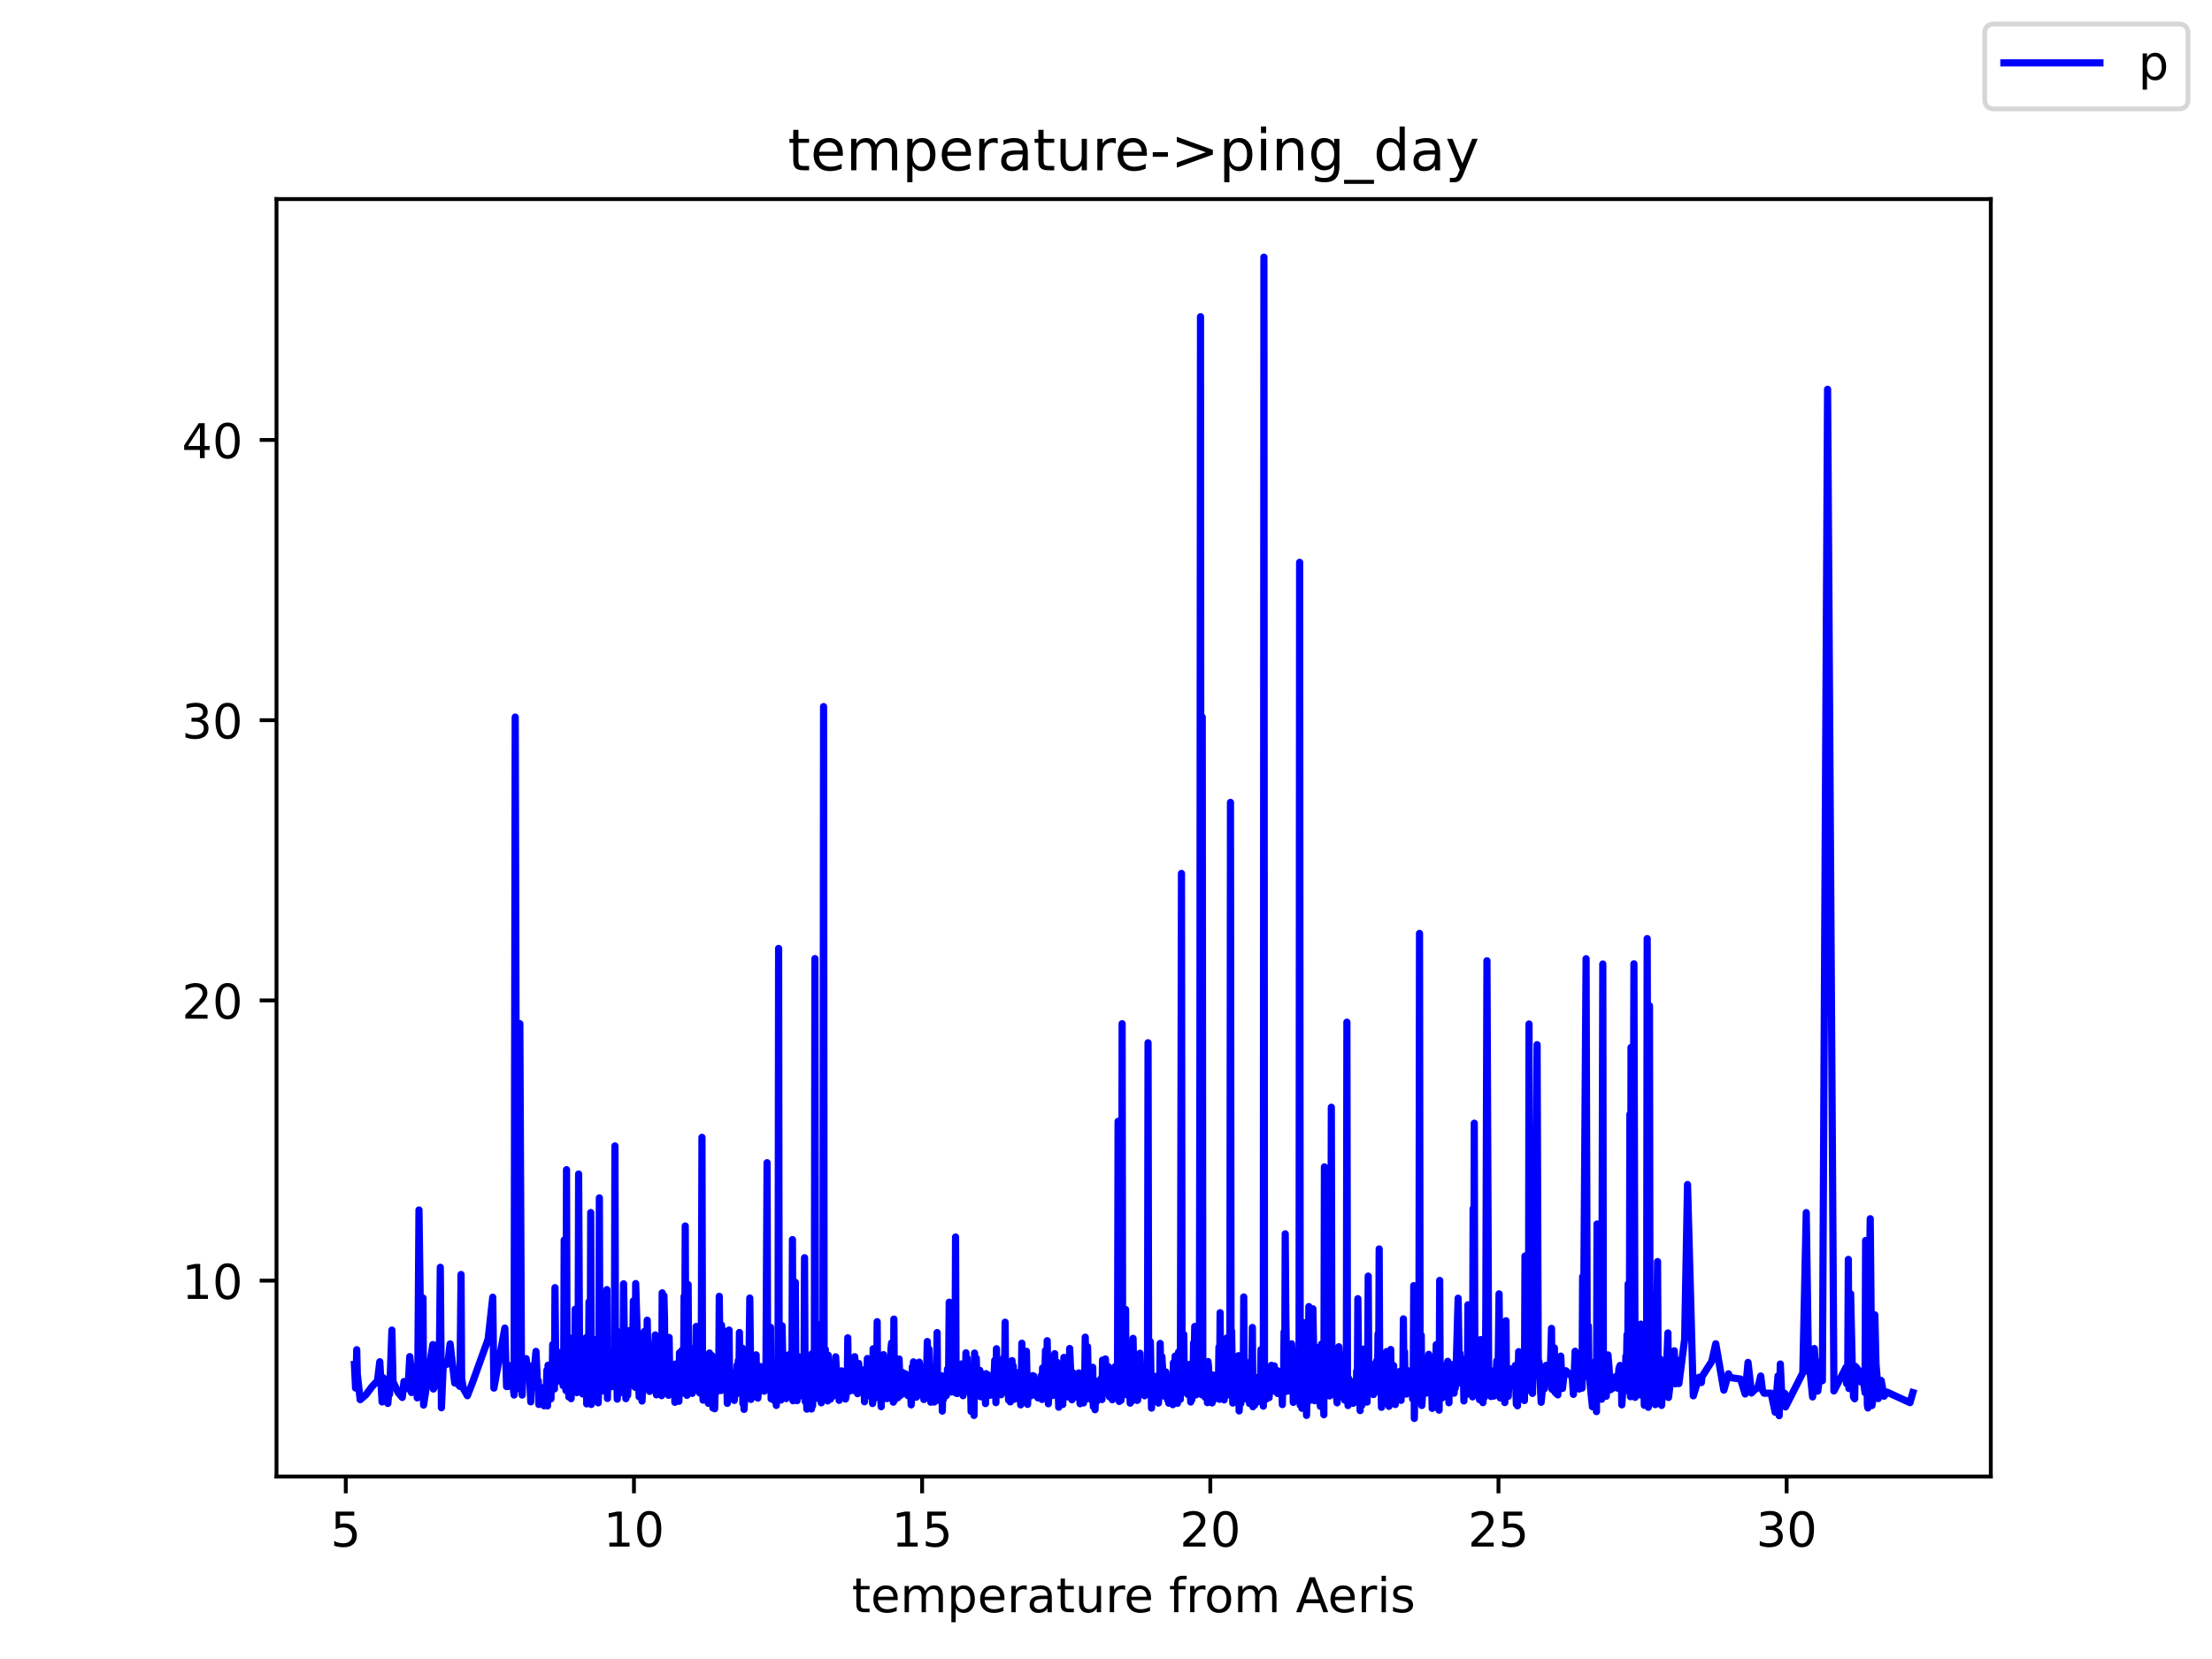 <?xml version="1.0" encoding="utf-8" standalone="no"?>
<!DOCTYPE svg PUBLIC "-//W3C//DTD SVG 1.1//EN"
  "http://www.w3.org/Graphics/SVG/1.1/DTD/svg11.dtd">
<!-- Created with matplotlib (https://matplotlib.org/) -->
<svg height="345.6pt" version="1.1" viewBox="0 0 460.8 345.6" width="460.8pt" xmlns="http://www.w3.org/2000/svg" xmlns:xlink="http://www.w3.org/1999/xlink">
 <defs>
  <style type="text/css">*{stroke-linecap:butt;stroke-linejoin:round;}</style>
 </defs>
 <g id="figure_1">
  <g id="patch_1">
   <path d="M 0 345.6 
L 460.8 345.6 
L 460.8 0 
L 0 0 
z
" style="fill:#ffffff;"/>
  </g>
  <g id="axes_1">
   <g id="patch_2">
    <path d="M 57.6 307.584 
L 414.72 307.584 
L 414.72 41.472 
L 57.6 41.472 
z
" style="fill:#ffffff;"/>
   </g>
   <g id="matplotlib.axis_1">
    <g id="xtick_1">
     <g id="line2d_1">
      <defs>
       <path d="M 0 0 
L 0 3.5 
" id="mea8e306850" style="stroke:#000000;stroke-width:0.8;"/>
      </defs>
      <g>
       <use style="stroke:#000000;stroke-width:0.8;" x="72.032" xlink:href="#mea8e306850" y="307.584"/>
      </g>
     </g>
     <g id="text_1">
      <!-- 5 -->
      <g transform="translate(68.851 322.182)scale(0.1 -0.1)">
       <defs>
        <path d="M 10.797 72.906 
L 49.516 72.906 
L 49.516 64.594 
L 19.828 64.594 
L 19.828 46.734 
Q 21.969 47.469 24.109 47.828 
Q 26.266 48.188 28.422 48.188 
Q 40.625 48.188 47.75 41.5 
Q 54.891 34.812 54.891 23.391 
Q 54.891 11.625 47.562 5.094 
Q 40.234 -1.422 26.906 -1.422 
Q 22.312 -1.422 17.547 -0.641 
Q 12.797 0.141 7.719 1.703 
L 7.719 11.625 
Q 12.109 9.234 16.797 8.062 
Q 21.484 6.891 26.703 6.891 
Q 35.156 6.891 40.078 11.328 
Q 45.016 15.766 45.016 23.391 
Q 45.016 31 40.078 35.438 
Q 35.156 39.891 26.703 39.891 
Q 22.75 39.891 18.812 39.016 
Q 14.891 38.141 10.797 36.281 
z
" id="DejaVuSans-53"/>
       </defs>
       <use xlink:href="#DejaVuSans-53"/>
      </g>
     </g>
    </g>
    <g id="xtick_2">
     <g id="line2d_2">
      <g>
       <use style="stroke:#000000;stroke-width:0.8;" x="132.064" xlink:href="#mea8e306850" y="307.584"/>
      </g>
     </g>
     <g id="text_2">
      <!-- 10 -->
      <g transform="translate(125.702 322.182)scale(0.1 -0.1)">
       <defs>
        <path d="M 12.406 8.297 
L 28.516 8.297 
L 28.516 63.922 
L 10.984 60.406 
L 10.984 69.391 
L 28.422 72.906 
L 38.281 72.906 
L 38.281 8.297 
L 54.391 8.297 
L 54.391 0 
L 12.406 0 
z
" id="DejaVuSans-49"/>
        <path d="M 31.781 66.406 
Q 24.172 66.406 20.328 58.906 
Q 16.5 51.422 16.5 36.375 
Q 16.5 21.391 20.328 13.891 
Q 24.172 6.391 31.781 6.391 
Q 39.453 6.391 43.281 13.891 
Q 47.125 21.391 47.125 36.375 
Q 47.125 51.422 43.281 58.906 
Q 39.453 66.406 31.781 66.406 
z
M 31.781 74.219 
Q 44.047 74.219 50.516 64.516 
Q 56.984 54.828 56.984 36.375 
Q 56.984 17.969 50.516 8.266 
Q 44.047 -1.422 31.781 -1.422 
Q 19.531 -1.422 13.062 8.266 
Q 6.594 17.969 6.594 36.375 
Q 6.594 54.828 13.062 64.516 
Q 19.531 74.219 31.781 74.219 
z
" id="DejaVuSans-48"/>
       </defs>
       <use xlink:href="#DejaVuSans-49"/>
       <use x="63.623" xlink:href="#DejaVuSans-48"/>
      </g>
     </g>
    </g>
    <g id="xtick_3">
     <g id="line2d_3">
      <g>
       <use style="stroke:#000000;stroke-width:0.8;" x="192.096" xlink:href="#mea8e306850" y="307.584"/>
      </g>
     </g>
     <g id="text_3">
      <!-- 15 -->
      <g transform="translate(185.734 322.182)scale(0.1 -0.1)">
       <use xlink:href="#DejaVuSans-49"/>
       <use x="63.623" xlink:href="#DejaVuSans-53"/>
      </g>
     </g>
    </g>
    <g id="xtick_4">
     <g id="line2d_4">
      <g>
       <use style="stroke:#000000;stroke-width:0.8;" x="252.129" xlink:href="#mea8e306850" y="307.584"/>
      </g>
     </g>
     <g id="text_4">
      <!-- 20 -->
      <g transform="translate(245.766 322.182)scale(0.1 -0.1)">
       <defs>
        <path d="M 19.188 8.297 
L 53.609 8.297 
L 53.609 0 
L 7.328 0 
L 7.328 8.297 
Q 12.938 14.109 22.625 23.891 
Q 32.328 33.688 34.812 36.531 
Q 39.547 41.844 41.422 45.531 
Q 43.312 49.219 43.312 52.781 
Q 43.312 58.594 39.234 62.25 
Q 35.156 65.922 28.609 65.922 
Q 23.969 65.922 18.812 64.312 
Q 13.672 62.703 7.812 59.422 
L 7.812 69.391 
Q 13.766 71.781 18.938 73 
Q 24.125 74.219 28.422 74.219 
Q 39.75 74.219 46.484 68.547 
Q 53.219 62.891 53.219 53.422 
Q 53.219 48.922 51.531 44.891 
Q 49.859 40.875 45.406 35.406 
Q 44.188 33.984 37.641 27.219 
Q 31.109 20.453 19.188 8.297 
z
" id="DejaVuSans-50"/>
       </defs>
       <use xlink:href="#DejaVuSans-50"/>
       <use x="63.623" xlink:href="#DejaVuSans-48"/>
      </g>
     </g>
    </g>
    <g id="xtick_5">
     <g id="line2d_5">
      <g>
       <use style="stroke:#000000;stroke-width:0.8;" x="312.161" xlink:href="#mea8e306850" y="307.584"/>
      </g>
     </g>
     <g id="text_5">
      <!-- 25 -->
      <g transform="translate(305.798 322.182)scale(0.1 -0.1)">
       <use xlink:href="#DejaVuSans-50"/>
       <use x="63.623" xlink:href="#DejaVuSans-53"/>
      </g>
     </g>
    </g>
    <g id="xtick_6">
     <g id="line2d_6">
      <g>
       <use style="stroke:#000000;stroke-width:0.8;" x="372.193" xlink:href="#mea8e306850" y="307.584"/>
      </g>
     </g>
     <g id="text_6">
      <!-- 30 -->
      <g transform="translate(365.831 322.182)scale(0.1 -0.1)">
       <defs>
        <path d="M 40.578 39.312 
Q 47.656 37.797 51.625 33 
Q 55.609 28.219 55.609 21.188 
Q 55.609 10.406 48.188 4.484 
Q 40.766 -1.422 27.094 -1.422 
Q 22.516 -1.422 17.656 -0.516 
Q 12.797 0.391 7.625 2.203 
L 7.625 11.719 
Q 11.719 9.328 16.594 8.109 
Q 21.484 6.891 26.812 6.891 
Q 36.078 6.891 40.938 10.547 
Q 45.797 14.203 45.797 21.188 
Q 45.797 27.641 41.281 31.266 
Q 36.766 34.906 28.719 34.906 
L 20.219 34.906 
L 20.219 43.016 
L 29.109 43.016 
Q 36.375 43.016 40.234 45.922 
Q 44.094 48.828 44.094 54.297 
Q 44.094 59.906 40.109 62.906 
Q 36.141 65.922 28.719 65.922 
Q 24.656 65.922 20.016 65.031 
Q 15.375 64.156 9.812 62.312 
L 9.812 71.094 
Q 15.438 72.656 20.344 73.438 
Q 25.25 74.219 29.594 74.219 
Q 40.828 74.219 47.359 69.109 
Q 53.906 64.016 53.906 55.328 
Q 53.906 49.266 50.438 45.094 
Q 46.969 40.922 40.578 39.312 
z
" id="DejaVuSans-51"/>
       </defs>
       <use xlink:href="#DejaVuSans-51"/>
       <use x="63.623" xlink:href="#DejaVuSans-48"/>
      </g>
     </g>
    </g>
    <g id="text_7">
     <!-- temperature from Aeris -->
     <g transform="translate(177.465 335.861)scale(0.1 -0.1)">
      <defs>
       <path d="M 18.312 70.219 
L 18.312 54.688 
L 36.812 54.688 
L 36.812 47.703 
L 18.312 47.703 
L 18.312 18.016 
Q 18.312 11.328 20.141 9.422 
Q 21.969 7.516 27.594 7.516 
L 36.812 7.516 
L 36.812 0 
L 27.594 0 
Q 17.188 0 13.234 3.875 
Q 9.281 7.766 9.281 18.016 
L 9.281 47.703 
L 2.688 47.703 
L 2.688 54.688 
L 9.281 54.688 
L 9.281 70.219 
z
" id="DejaVuSans-116"/>
       <path d="M 56.203 29.594 
L 56.203 25.203 
L 14.891 25.203 
Q 15.484 15.922 20.484 11.062 
Q 25.484 6.203 34.422 6.203 
Q 39.594 6.203 44.453 7.469 
Q 49.312 8.734 54.109 11.281 
L 54.109 2.781 
Q 49.266 0.734 44.188 -0.344 
Q 39.109 -1.422 33.891 -1.422 
Q 20.797 -1.422 13.156 6.188 
Q 5.516 13.812 5.516 26.812 
Q 5.516 40.234 12.766 48.109 
Q 20.016 56 32.328 56 
Q 43.359 56 49.781 48.891 
Q 56.203 41.797 56.203 29.594 
z
M 47.219 32.234 
Q 47.125 39.594 43.094 43.984 
Q 39.062 48.391 32.422 48.391 
Q 24.906 48.391 20.391 44.141 
Q 15.875 39.891 15.188 32.172 
z
" id="DejaVuSans-101"/>
       <path d="M 52 44.188 
Q 55.375 50.25 60.062 53.125 
Q 64.75 56 71.094 56 
Q 79.641 56 84.281 50.016 
Q 88.922 44.047 88.922 33.016 
L 88.922 0 
L 79.891 0 
L 79.891 32.719 
Q 79.891 40.578 77.094 44.375 
Q 74.312 48.188 68.609 48.188 
Q 61.625 48.188 57.562 43.547 
Q 53.516 38.922 53.516 30.906 
L 53.516 0 
L 44.484 0 
L 44.484 32.719 
Q 44.484 40.625 41.703 44.406 
Q 38.922 48.188 33.109 48.188 
Q 26.219 48.188 22.156 43.531 
Q 18.109 38.875 18.109 30.906 
L 18.109 0 
L 9.078 0 
L 9.078 54.688 
L 18.109 54.688 
L 18.109 46.188 
Q 21.188 51.219 25.484 53.609 
Q 29.781 56 35.688 56 
Q 41.656 56 45.828 52.969 
Q 50 49.953 52 44.188 
z
" id="DejaVuSans-109"/>
       <path d="M 18.109 8.203 
L 18.109 -20.797 
L 9.078 -20.797 
L 9.078 54.688 
L 18.109 54.688 
L 18.109 46.391 
Q 20.953 51.266 25.266 53.625 
Q 29.594 56 35.594 56 
Q 45.562 56 51.781 48.094 
Q 58.016 40.188 58.016 27.297 
Q 58.016 14.406 51.781 6.484 
Q 45.562 -1.422 35.594 -1.422 
Q 29.594 -1.422 25.266 0.953 
Q 20.953 3.328 18.109 8.203 
z
M 48.688 27.297 
Q 48.688 37.203 44.609 42.844 
Q 40.531 48.484 33.406 48.484 
Q 26.266 48.484 22.188 42.844 
Q 18.109 37.203 18.109 27.297 
Q 18.109 17.391 22.188 11.75 
Q 26.266 6.109 33.406 6.109 
Q 40.531 6.109 44.609 11.75 
Q 48.688 17.391 48.688 27.297 
z
" id="DejaVuSans-112"/>
       <path d="M 41.109 46.297 
Q 39.594 47.172 37.812 47.578 
Q 36.031 48 33.891 48 
Q 26.266 48 22.188 43.047 
Q 18.109 38.094 18.109 28.812 
L 18.109 0 
L 9.078 0 
L 9.078 54.688 
L 18.109 54.688 
L 18.109 46.188 
Q 20.953 51.172 25.484 53.578 
Q 30.031 56 36.531 56 
Q 37.453 56 38.578 55.875 
Q 39.703 55.766 41.062 55.516 
z
" id="DejaVuSans-114"/>
       <path d="M 34.281 27.484 
Q 23.391 27.484 19.188 25 
Q 14.984 22.516 14.984 16.5 
Q 14.984 11.719 18.141 8.906 
Q 21.297 6.109 26.703 6.109 
Q 34.188 6.109 38.703 11.406 
Q 43.219 16.703 43.219 25.484 
L 43.219 27.484 
z
M 52.203 31.203 
L 52.203 0 
L 43.219 0 
L 43.219 8.297 
Q 40.141 3.328 35.547 0.953 
Q 30.953 -1.422 24.312 -1.422 
Q 15.922 -1.422 10.953 3.297 
Q 6 8.016 6 15.922 
Q 6 25.141 12.172 29.828 
Q 18.359 34.516 30.609 34.516 
L 43.219 34.516 
L 43.219 35.406 
Q 43.219 41.609 39.141 45 
Q 35.062 48.391 27.688 48.391 
Q 23 48.391 18.547 47.266 
Q 14.109 46.141 10.016 43.891 
L 10.016 52.203 
Q 14.938 54.109 19.578 55.047 
Q 24.219 56 28.609 56 
Q 40.484 56 46.344 49.844 
Q 52.203 43.703 52.203 31.203 
z
" id="DejaVuSans-97"/>
       <path d="M 8.5 21.578 
L 8.5 54.688 
L 17.484 54.688 
L 17.484 21.922 
Q 17.484 14.156 20.5 10.266 
Q 23.531 6.391 29.594 6.391 
Q 36.859 6.391 41.078 11.031 
Q 45.312 15.672 45.312 23.688 
L 45.312 54.688 
L 54.297 54.688 
L 54.297 0 
L 45.312 0 
L 45.312 8.406 
Q 42.047 3.422 37.719 1 
Q 33.406 -1.422 27.688 -1.422 
Q 18.266 -1.422 13.375 4.438 
Q 8.5 10.297 8.5 21.578 
z
M 31.109 56 
z
" id="DejaVuSans-117"/>
       <path id="DejaVuSans-32"/>
       <path d="M 37.109 75.984 
L 37.109 68.5 
L 28.516 68.5 
Q 23.688 68.5 21.797 66.547 
Q 19.922 64.594 19.922 59.516 
L 19.922 54.688 
L 34.719 54.688 
L 34.719 47.703 
L 19.922 47.703 
L 19.922 0 
L 10.891 0 
L 10.891 47.703 
L 2.297 47.703 
L 2.297 54.688 
L 10.891 54.688 
L 10.891 58.5 
Q 10.891 67.625 15.141 71.797 
Q 19.391 75.984 28.609 75.984 
z
" id="DejaVuSans-102"/>
       <path d="M 30.609 48.391 
Q 23.391 48.391 19.188 42.75 
Q 14.984 37.109 14.984 27.297 
Q 14.984 17.484 19.156 11.844 
Q 23.344 6.203 30.609 6.203 
Q 37.797 6.203 41.984 11.859 
Q 46.188 17.531 46.188 27.297 
Q 46.188 37.016 41.984 42.703 
Q 37.797 48.391 30.609 48.391 
z
M 30.609 56 
Q 42.328 56 49.016 48.375 
Q 55.719 40.766 55.719 27.297 
Q 55.719 13.875 49.016 6.219 
Q 42.328 -1.422 30.609 -1.422 
Q 18.844 -1.422 12.172 6.219 
Q 5.516 13.875 5.516 27.297 
Q 5.516 40.766 12.172 48.375 
Q 18.844 56 30.609 56 
z
" id="DejaVuSans-111"/>
       <path d="M 34.188 63.188 
L 20.797 26.906 
L 47.609 26.906 
z
M 28.609 72.906 
L 39.797 72.906 
L 67.578 0 
L 57.328 0 
L 50.688 18.703 
L 17.828 18.703 
L 11.188 0 
L 0.781 0 
z
" id="DejaVuSans-65"/>
       <path d="M 9.422 54.688 
L 18.406 54.688 
L 18.406 0 
L 9.422 0 
z
M 9.422 75.984 
L 18.406 75.984 
L 18.406 64.594 
L 9.422 64.594 
z
" id="DejaVuSans-105"/>
       <path d="M 44.281 53.078 
L 44.281 44.578 
Q 40.484 46.531 36.375 47.5 
Q 32.281 48.484 27.875 48.484 
Q 21.188 48.484 17.844 46.438 
Q 14.5 44.391 14.5 40.281 
Q 14.5 37.156 16.891 35.375 
Q 19.281 33.594 26.516 31.984 
L 29.594 31.297 
Q 39.156 29.25 43.188 25.516 
Q 47.219 21.781 47.219 15.094 
Q 47.219 7.469 41.188 3.016 
Q 35.156 -1.422 24.609 -1.422 
Q 20.219 -1.422 15.453 -0.562 
Q 10.688 0.297 5.422 2 
L 5.422 11.281 
Q 10.406 8.688 15.234 7.391 
Q 20.062 6.109 24.812 6.109 
Q 31.156 6.109 34.562 8.281 
Q 37.984 10.453 37.984 14.406 
Q 37.984 18.062 35.516 20.016 
Q 33.062 21.969 24.703 23.781 
L 21.578 24.516 
Q 13.234 26.266 9.516 29.906 
Q 5.812 33.547 5.812 39.891 
Q 5.812 47.609 11.281 51.797 
Q 16.75 56 26.812 56 
Q 31.781 56 36.172 55.266 
Q 40.578 54.547 44.281 53.078 
z
" id="DejaVuSans-115"/>
      </defs>
      <use xlink:href="#DejaVuSans-116"/>
      <use x="39.209" xlink:href="#DejaVuSans-101"/>
      <use x="100.732" xlink:href="#DejaVuSans-109"/>
      <use x="198.145" xlink:href="#DejaVuSans-112"/>
      <use x="261.621" xlink:href="#DejaVuSans-101"/>
      <use x="323.145" xlink:href="#DejaVuSans-114"/>
      <use x="364.258" xlink:href="#DejaVuSans-97"/>
      <use x="425.537" xlink:href="#DejaVuSans-116"/>
      <use x="464.746" xlink:href="#DejaVuSans-117"/>
      <use x="528.125" xlink:href="#DejaVuSans-114"/>
      <use x="566.988" xlink:href="#DejaVuSans-101"/>
      <use x="628.512" xlink:href="#DejaVuSans-32"/>
      <use x="660.299" xlink:href="#DejaVuSans-102"/>
      <use x="695.504" xlink:href="#DejaVuSans-114"/>
      <use x="734.367" xlink:href="#DejaVuSans-111"/>
      <use x="795.549" xlink:href="#DejaVuSans-109"/>
      <use x="892.961" xlink:href="#DejaVuSans-32"/>
      <use x="924.748" xlink:href="#DejaVuSans-65"/>
      <use x="991.406" xlink:href="#DejaVuSans-101"/>
      <use x="1052.93" xlink:href="#DejaVuSans-114"/>
      <use x="1094.043" xlink:href="#DejaVuSans-105"/>
      <use x="1121.826" xlink:href="#DejaVuSans-115"/>
     </g>
    </g>
   </g>
   <g id="matplotlib.axis_2">
    <g id="ytick_1">
     <g id="line2d_7">
      <defs>
       <path d="M 0 0 
L -3.5 0 
" id="m1c0f94d1de" style="stroke:#000000;stroke-width:0.8;"/>
      </defs>
      <g>
       <use style="stroke:#000000;stroke-width:0.8;" x="57.6" xlink:href="#m1c0f94d1de" y="266.783"/>
      </g>
     </g>
     <g id="text_8">
      <!-- 10 -->
      <g transform="translate(37.875 270.583)scale(0.1 -0.1)">
       <use xlink:href="#DejaVuSans-49"/>
       <use x="63.623" xlink:href="#DejaVuSans-48"/>
      </g>
     </g>
    </g>
    <g id="ytick_2">
     <g id="line2d_8">
      <g>
       <use style="stroke:#000000;stroke-width:0.8;" x="57.6" xlink:href="#m1c0f94d1de" y="208.405"/>
      </g>
     </g>
     <g id="text_9">
      <!-- 20 -->
      <g transform="translate(37.875 212.204)scale(0.1 -0.1)">
       <use xlink:href="#DejaVuSans-50"/>
       <use x="63.623" xlink:href="#DejaVuSans-48"/>
      </g>
     </g>
    </g>
    <g id="ytick_3">
     <g id="line2d_9">
      <g>
       <use style="stroke:#000000;stroke-width:0.8;" x="57.6" xlink:href="#m1c0f94d1de" y="150.027"/>
      </g>
     </g>
     <g id="text_10">
      <!-- 30 -->
      <g transform="translate(37.875 153.826)scale(0.1 -0.1)">
       <use xlink:href="#DejaVuSans-51"/>
       <use x="63.623" xlink:href="#DejaVuSans-48"/>
      </g>
     </g>
    </g>
    <g id="ytick_4">
     <g id="line2d_10">
      <g>
       <use style="stroke:#000000;stroke-width:0.8;" x="57.6" xlink:href="#m1c0f94d1de" y="91.648"/>
      </g>
     </g>
     <g id="text_11">
      <!-- 40 -->
      <g transform="translate(37.875 95.447)scale(0.1 -0.1)">
       <defs>
        <path d="M 37.797 64.312 
L 12.891 25.391 
L 37.797 25.391 
z
M 35.203 72.906 
L 47.609 72.906 
L 47.609 25.391 
L 58.016 25.391 
L 58.016 17.188 
L 47.609 17.188 
L 47.609 0 
L 37.797 0 
L 37.797 17.188 
L 4.891 17.188 
L 4.891 26.703 
z
" id="DejaVuSans-52"/>
       </defs>
       <use xlink:href="#DejaVuSans-52"/>
       <use x="63.623" xlink:href="#DejaVuSans-48"/>
      </g>
     </g>
    </g>
   </g>
   <g id="line2d_11">
    <path clip-path="url(#p2e90c955ef)" d="M 73.833 284.238 
L 74.073 289.16 
L 74.193 286.474 
L 74.313 281.168 
L 74.433 286.247 
L 75.033 291.582 
L 76.234 290.555 
L 77.435 288.926 
L 78.635 287.63 
L 79.116 283.678 
L 79.596 292.05 
L 79.836 287 
L 80.796 292.365 
L 80.917 290.812 
L 81.157 290.456 
L 81.637 277.075 
L 81.877 287.829 
L 82.958 290.135 
L 83.798 291.115 
L 84.158 287.788 
L 84.879 288.039 
L 84.999 289.329 
L 85.359 282.604 
L 85.599 284.846 
L 85.719 290.088 
L 86.199 288.016 
L 86.44 284.781 
L 86.56 286.002 
L 86.8 289.072 
L 86.92 291.203 
L 87.04 285.896 
L 87.28 252.06 
L 87.76 287.122 
L 88.12 270.397 
L 88.24 292.703 
L 90.162 280.099 
L 90.282 289.364 
L 90.522 288.897 
L 90.882 287.461 
L 91.002 280.187 
L 91.482 287.338 
L 91.722 263.999 
L 91.962 293.258 
L 92.323 284.525 
L 93.283 284.11 
L 93.763 279.959 
L 94.724 288.103 
L 95.084 287.998 
L 95.805 288.821 
L 96.045 265.499 
L 96.165 287.157 
L 96.525 289.253 
L 97.365 290.748 
L 97.966 289.206 
L 98.326 288.296 
L 101.688 278.961 
L 102.648 270.234 
L 102.888 289.171 
L 105.17 276.661 
L 105.53 288.85 
L 105.89 288.815 
L 106.37 284.495 
L 107.091 290.608 
L 107.331 149.379 
L 107.691 288.716 
L 107.931 289.212 
L 108.171 284.075 
L 108.291 213.25 
L 108.651 289.539 
L 108.772 290.619 
L 109.012 283.526 
L 109.612 283.03 
L 109.852 286.387 
L 110.212 284.484 
L 110.572 292.038 
L 110.693 288.342 
L 110.813 288.132 
L 110.933 286.416 
L 111.053 289.131 
L 111.173 288.996 
L 111.293 287.368 
L 111.413 284.11 
L 111.653 281.518 
L 112.013 289.335 
L 112.133 287.659 
L 112.253 292.581 
L 112.373 292.441 
L 112.614 289.037 
L 112.854 289.084 
L 113.334 292.849 
L 113.574 290.631 
L 113.694 292.616 
L 113.934 285.412 
L 114.054 292.878 
L 114.174 284.39 
L 114.415 288.629 
L 114.535 289.79 
L 114.655 285.546 
L 114.775 291.407 
L 114.895 285.896 
L 115.015 288.547 
L 115.135 280.094 
L 115.495 289.352 
L 115.615 268.237 
L 115.735 281.016 
L 115.975 287.835 
L 116.216 285.126 
L 116.576 281.746 
L 116.696 283.024 
L 117.056 284.454 
L 117.176 285.499 
L 117.296 288.652 
L 117.416 288.162 
L 117.536 258.318 
L 117.656 286.334 
L 117.896 289.685 
L 118.016 243.666 
L 118.137 288.897 
L 118.377 278.512 
L 118.497 291.01 
L 118.737 284.828 
L 118.977 291.372 
L 119.217 282.797 
L 119.457 285.826 
L 119.577 284.314 
L 119.697 288.652 
L 119.817 272.732 
L 120.058 289.387 
L 120.178 290.117 
L 120.298 289.744 
L 120.418 285.622 
L 120.538 244.565 
L 120.778 289.837 
L 121.138 287.315 
L 121.258 285.488 
L 121.378 290.392 
L 121.618 287 
L 121.859 279.825 
L 121.979 287.076 
L 122.099 278.663 
L 122.219 292.458 
L 122.339 290.181 
L 122.459 291.582 
L 122.579 287.029 
L 122.699 271.179 
L 122.819 273.52 
L 122.939 288.687 
L 123.059 252.592 
L 123.179 292.575 
L 123.419 290.012 
L 123.539 284.758 
L 123.66 285.616 
L 123.78 288.599 
L 123.9 286.936 
L 124.02 286.941 
L 124.14 279.06 
L 124.38 286.714 
L 124.5 287.584 
L 124.62 292.236 
L 124.74 287.864 
L 124.86 249.544 
L 124.98 288.92 
L 125.34 288.407 
L 125.581 289.755 
L 125.701 284.384 
L 126.061 287.899 
L 126.301 281.366 
L 126.421 268.651 
L 126.541 291.326 
L 126.661 281.343 
L 126.901 286.667 
L 127.021 284.659 
L 127.141 285.99 
L 127.261 284.875 
L 127.382 288.88 
L 127.742 285.418 
L 127.982 285.704 
L 128.102 238.721 
L 128.222 286.153 
L 128.342 277.011 
L 128.582 291.466 
L 128.702 289.738 
L 128.822 280.105 
L 129.062 290.222 
L 129.182 287.805 
L 129.543 278.325 
L 129.663 287.899 
L 129.783 285.896 
L 129.903 267.443 
L 130.143 284.379 
L 130.383 291.366 
L 130.503 283.806 
L 130.743 290.666 
L 131.104 283.369 
L 131.224 277.157 
L 131.344 285.324 
L 131.464 284.618 
L 131.584 287.321 
L 131.704 287.303 
L 131.944 270.992 
L 132.184 287.134 
L 132.304 289.002 
L 132.424 267.385 
L 133.145 290.975 
L 133.265 281.997 
L 133.385 289.738 
L 133.505 283.123 
L 133.745 291.863 
L 134.105 283.935 
L 134.225 277.362 
L 134.345 287.922 
L 134.465 278.471 
L 134.705 288.162 
L 134.826 275.021 
L 135.066 287.058 
L 135.306 289.849 
L 135.426 284.764 
L 135.546 289.621 
L 135.906 280.321 
L 136.146 287.461 
L 136.386 280.806 
L 136.506 278.091 
L 136.626 289.849 
L 136.747 290.567 
L 136.867 286.498 
L 136.987 287.134 
L 137.107 281.571 
L 137.827 290.748 
L 137.947 269.317 
L 138.067 284.215 
L 138.307 269.924 
L 138.427 274.629 
L 138.548 290.076 
L 138.788 281.6 
L 138.908 290.199 
L 139.028 283.649 
L 139.148 283.491 
L 139.268 290.66 
L 139.388 278.611 
L 139.508 285.616 
L 139.748 290.041 
L 139.988 285.149 
L 140.108 288.576 
L 140.228 284.338 
L 140.348 287.379 
L 140.469 284.291 
L 140.589 292.125 
L 140.709 284.157 
L 141.069 288.185 
L 141.189 288.021 
L 141.309 284.56 
L 141.429 291.921 
L 141.549 281.792 
L 141.789 287.064 
L 141.909 286.889 
L 142.029 281.331 
L 142.27 290.193 
L 142.39 287.566 
L 142.51 270.058 
L 142.63 285.721 
L 142.75 255.394 
L 142.87 287.56 
L 143.11 290.672 
L 143.35 267.601 
L 143.47 287.887 
L 143.59 288.307 
L 143.71 287.864 
L 143.83 289.942 
L 143.95 280.893 
L 144.191 290.275 
L 144.311 286.626 
L 144.431 289.341 
L 144.551 286.965 
L 144.671 289.16 
L 144.791 288.926 
L 144.911 287.694 
L 145.031 276.322 
L 145.151 289.376 
L 145.391 284.005 
L 145.631 289.936 
L 145.751 290.176 
L 145.871 287.333 
L 145.992 288.039 
L 146.112 275.704 
L 146.232 236.929 
L 146.352 289.936 
L 146.472 291.676 
L 146.712 289.481 
L 146.832 291.454 
L 146.952 290.876 
L 147.072 291.15 
L 147.432 285.622 
L 147.552 292.33 
L 147.672 289.644 
L 147.792 281.851 
L 148.033 290.176 
L 148.273 282.37 
L 148.513 293.31 
L 148.753 288.354 
L 148.873 293.468 
L 149.113 283.894 
L 149.233 290.018 
L 149.353 289.656 
L 149.473 288.086 
L 149.593 289.288 
L 149.714 289.131 
L 149.834 270.047 
L 150.074 289.136 
L 150.194 289.679 
L 150.314 276.048 
L 150.554 288.197 
L 150.674 277.157 
L 150.794 288.996 
L 151.034 289.533 
L 151.154 287.572 
L 151.274 283.427 
L 151.514 292.347 
L 151.635 285.593 
L 151.755 286.457 
L 151.875 277.07 
L 151.995 287.461 
L 152.115 285.78 
L 152.235 287.152 
L 152.355 286.55 
L 152.475 288.64 
L 152.595 286.077 
L 152.835 289.317 
L 152.955 291.734 
L 153.436 286.299 
L 153.556 284.396 
L 153.676 290.257 
L 153.796 283.421 
L 153.916 288.197 
L 154.036 277.578 
L 154.156 287.309 
L 154.276 286.743 
L 154.516 289.679 
L 154.636 280.829 
L 154.756 292.4 
L 154.876 290.304 
L 154.996 293.608 
L 155.236 289.58 
L 155.357 289.031 
L 155.477 289.183 
L 155.597 286.55 
L 155.717 286.632 
L 155.837 289.866 
L 155.957 289.638 
L 156.197 270.409 
L 156.437 291.524 
L 156.557 288.81 
L 156.677 283.497 
L 156.797 289.522 
L 156.917 289.02 
L 157.158 290.088 
L 157.278 288.763 
L 157.518 282.242 
L 157.638 290.864 
L 157.758 290.485 
L 157.878 291.25 
L 158.118 288.197 
L 158.238 288.57 
L 158.358 289.376 
L 158.478 284.682 
L 158.598 284.875 
L 158.838 287.998 
L 158.958 287.753 
L 159.079 287.87 
L 159.199 289.819 
L 159.319 289.592 
L 159.559 285.021 
L 159.799 242.212 
L 159.919 287.858 
L 160.039 289.148 
L 160.159 284.997 
L 160.279 289.428 
L 160.399 286.579 
L 160.519 276.503 
L 160.639 291.402 
L 160.759 283.48 
L 161.24 291.734 
L 161.36 289.131 
L 161.48 291.723 
L 161.6 288.629 
L 161.72 292.773 
L 161.84 287.268 
L 161.96 288.331 
L 162.08 288.348 
L 162.2 197.576 
L 162.32 290.672 
L 162.44 288.576 
L 162.68 291.658 
L 162.801 289.586 
L 162.921 276.182 
L 163.161 288.413 
L 163.281 290.561 
L 163.401 284.641 
L 163.521 290.538 
L 163.641 287.776 
L 163.761 291.355 
L 164.001 286.083 
L 164.121 288.582 
L 164.241 282.248 
L 164.481 290.561 
L 164.602 285.377 
L 164.722 287.724 
L 164.842 286.609 
L 164.962 289.399 
L 165.082 258.225 
L 165.202 291.81 
L 165.322 280.648 
L 165.442 287.975 
L 165.562 286.976 
L 165.682 267.128 
L 165.802 289.936 
L 166.042 291.787 
L 166.162 290.666 
L 166.282 282.581 
L 166.523 290.648 
L 166.643 288.576 
L 166.763 290.006 
L 166.883 287.893 
L 167.003 290.754 
L 167.243 285.377 
L 167.363 288.763 
L 167.483 288.214 
L 167.603 262.008 
L 167.723 291.933 
L 167.843 288.95 
L 167.963 290.467 
L 168.083 293.556 
L 168.324 288.325 
L 168.444 288.173 
L 168.564 285.435 
L 168.684 289.306 
L 168.804 286.194 
L 169.044 293.526 
L 169.164 281.985 
L 169.284 292.849 
L 169.404 285.721 
L 169.524 287.519 
L 169.644 285.564 
L 169.764 199.689 
L 169.884 290.228 
L 170.004 290.549 
L 170.124 291.302 
L 170.365 285.272 
L 170.485 290.438 
L 170.605 275.984 
L 170.725 287.922 
L 170.845 287.981 
L 170.965 288.237 
L 171.085 292.236 
L 171.325 283.351 
L 171.445 280.677 
L 171.565 147.195 
L 171.685 290.345 
L 171.925 281.098 
L 172.166 289.563 
L 172.286 288.465 
L 172.406 291.845 
L 172.526 282.318 
L 172.766 289.171 
L 172.886 289.183 
L 173.006 291.466 
L 173.126 291.022 
L 173.246 288.267 
L 173.366 288.395 
L 173.486 290.672 
L 173.606 290.8 
L 173.726 286.311 
L 173.967 290.678 
L 174.087 282.645 
L 174.447 290.041 
L 174.567 287.233 
L 174.687 288.442 
L 174.807 291.723 
L 174.927 285.873 
L 175.167 290.748 
L 175.287 285.57 
L 175.527 290.853 
L 175.647 290.8 
L 175.768 287.373 
L 175.888 290.643 
L 176.008 288.599 
L 176.128 291.448 
L 176.248 290.929 
L 176.368 287.14 
L 176.488 290.047 
L 176.608 278.687 
L 176.728 289.131 
L 176.848 285.791 
L 176.968 289.808 
L 177.088 288.547 
L 177.208 288.547 
L 177.328 288.062 
L 177.448 288.874 
L 177.568 288.115 
L 177.809 289.668 
L 177.929 287.975 
L 178.049 282.616 
L 178.169 284.075 
L 178.409 288.944 
L 178.529 284.781 
L 178.649 290.333 
L 178.769 288.891 
L 178.889 284.028 
L 179.009 287.981 
L 179.129 285.704 
L 179.249 289.983 
L 179.369 285.26 
L 179.49 288.547 
L 179.73 285.885 
L 179.85 288.885 
L 179.97 287.852 
L 180.09 292.014 
L 180.33 288.629 
L 180.45 289.411 
L 180.69 283.001 
L 180.81 289.288 
L 180.93 284.443 
L 181.05 290.45 
L 181.17 289.925 
L 181.291 283.631 
L 181.411 290.917 
L 181.651 286.305 
L 181.771 292.382 
L 181.891 280.975 
L 182.011 291.524 
L 182.251 287.274 
L 182.371 290.123 
L 182.491 289.288 
L 182.611 289.633 
L 182.731 275.33 
L 182.851 290.415 
L 182.971 289.195 
L 183.091 290.666 
L 183.212 290.322 
L 183.332 288.909 
L 183.572 293.048 
L 183.692 288.769 
L 183.812 290.929 
L 183.932 288.938 
L 184.052 282.195 
L 184.172 288.594 
L 184.292 288.056 
L 184.412 283.783 
L 184.532 287.502 
L 184.652 286.253 
L 184.772 291.361 
L 184.892 283.847 
L 185.013 287.975 
L 185.253 287.035 
L 185.373 290.578 
L 185.613 280.893 
L 185.733 279.761 
L 185.853 290.713 
L 186.093 292.102 
L 186.213 274.787 
L 186.333 291.699 
L 186.453 288.337 
L 186.573 289.475 
L 186.693 289.212 
L 186.934 287.298 
L 187.054 291.162 
L 187.294 283.1 
L 187.534 288.985 
L 187.654 290.643 
L 187.894 288.091 
L 188.014 285.902 
L 188.254 288.08 
L 188.374 288.033 
L 188.614 286.171 
L 188.735 287.957 
L 188.855 287.426 
L 188.975 290.491 
L 189.095 290.713 
L 189.215 287.613 
L 189.335 287.385 
L 189.455 288.594 
L 189.575 288.086 
L 189.815 292.662 
L 189.935 291.215 
L 190.055 284.746 
L 190.175 289.749 
L 190.295 283.701 
L 190.535 288.348 
L 190.656 284.56 
L 190.776 290.993 
L 190.896 291.063 
L 191.016 287.257 
L 191.136 290.789 
L 191.256 288.745 
L 191.376 289.638 
L 191.496 283.76 
L 191.616 290.152 
L 192.096 287.426 
L 192.216 288.973 
L 192.336 288.249 
L 192.457 291.547 
L 192.577 288.372 
L 192.697 290.392 
L 192.817 284.53 
L 192.937 290.035 
L 193.177 279.457 
L 193.417 290.508 
L 193.537 281.039 
L 193.897 292.108 
L 194.137 285.33 
L 194.378 291.168 
L 194.498 290.065 
L 194.618 292.073 
L 194.738 287.829 
L 194.858 287.607 
L 194.978 285.698 
L 195.098 288.868 
L 195.218 277.595 
L 195.338 291.343 
L 195.458 291.688 
L 195.578 287.91 
L 195.698 290.736 
L 195.818 287.992 
L 196.058 289.603 
L 196.179 286.609 
L 196.299 293.964 
L 196.419 288.693 
L 196.539 291.507 
L 196.779 290.648 
L 197.019 289.586 
L 197.139 290.718 
L 197.259 289.884 
L 197.379 285.196 
L 197.499 288.88 
L 197.619 285.161 
L 197.739 271.267 
L 197.859 277.326 
L 197.979 289.901 
L 198.1 284.367 
L 198.22 289.995 
L 198.34 285.394 
L 198.46 289.504 
L 198.58 287.403 
L 198.82 288.95 
L 198.94 287.665 
L 199.06 257.694 
L 199.18 290.24 
L 199.3 287.741 
L 199.42 290.292 
L 199.78 286.311 
L 199.901 289.026 
L 200.021 288.839 
L 200.261 284.145 
L 200.381 289.183 
L 200.501 288.208 
L 200.621 290.754 
L 200.741 284.711 
L 200.981 289.463 
L 201.101 289.282 
L 201.221 281.822 
L 201.341 285.914 
L 201.461 282.902 
L 201.701 289.387 
L 201.822 289.551 
L 201.942 285.972 
L 202.062 290.222 
L 202.182 288.307 
L 202.302 294.023 
L 202.422 286.136 
L 202.542 289.288 
L 202.662 288.553 
L 202.782 289.598 
L 202.902 294.863 
L 203.022 281.868 
L 203.142 289.043 
L 203.262 288.967 
L 203.382 282.96 
L 203.502 288.156 
L 203.743 286.819 
L 203.983 289.936 
L 204.103 285.464 
L 204.223 290.952 
L 204.343 285.996 
L 204.583 286.947 
L 204.703 291.034 
L 204.823 286.836 
L 204.943 290.45 
L 205.063 286.463 
L 205.303 292.394 
L 205.423 286.159 
L 205.544 289.913 
L 205.664 289.749 
L 205.784 286.404 
L 205.904 288.798 
L 206.144 286.603 
L 206.264 290.66 
L 206.384 287.134 
L 206.504 290.117 
L 206.624 290.199 
L 206.864 286.871 
L 206.984 289.119 
L 207.224 283.386 
L 207.465 292.201 
L 207.585 280.963 
L 207.705 288.162 
L 207.825 288.173 
L 207.945 284.886 
L 208.185 289.317 
L 208.425 285.838 
L 208.545 290.555 
L 208.665 283.462 
L 208.785 290.094 
L 208.905 289.084 
L 209.025 286.976 
L 209.145 282.732 
L 209.266 287.601 
L 209.386 275.441 
L 209.506 289.866 
L 209.626 285.733 
L 209.746 289.317 
L 209.866 287.951 
L 209.986 288.471 
L 210.106 291.658 
L 210.226 291.717 
L 210.346 288.518 
L 210.466 292.044 
L 210.706 288.874 
L 210.826 283.439 
L 210.946 287.286 
L 211.067 284.536 
L 211.307 291.489 
L 211.547 286.609 
L 211.787 290.304 
L 212.027 285.949 
L 212.147 286.054 
L 212.267 288.208 
L 212.387 286.871 
L 212.627 292.662 
L 212.747 288.821 
L 212.867 279.813 
L 212.988 289.568 
L 213.108 289.528 
L 213.228 287.63 
L 213.348 291.524 
L 213.468 288.629 
L 213.708 288.459 
L 213.828 281.495 
L 214.068 292.557 
L 214.188 288.465 
L 214.428 290 
L 214.548 287.076 
L 214.668 287.724 
L 214.789 290.765 
L 215.029 289.802 
L 215.149 286.568 
L 215.269 287.636 
L 215.389 286.673 
L 215.629 290.631 
L 215.749 287.928 
L 215.869 290.567 
L 215.989 290.438 
L 216.109 289.078 
L 216.229 291.215 
L 216.469 287.905 
L 216.589 289.469 
L 216.71 287.292 
L 216.83 290.438 
L 216.95 286.486 
L 217.07 291.536 
L 217.19 284.968 
L 217.31 290.374 
L 217.43 287.321 
L 217.55 291.296 
L 217.79 281.331 
L 217.91 282.762 
L 218.03 291.402 
L 218.15 279.294 
L 218.39 292.435 
L 218.751 284.536 
L 218.871 289.983 
L 218.991 288.43 
L 219.111 289.061 
L 219.231 288.021 
L 219.351 290.695 
L 219.711 281.997 
L 219.831 289.469 
L 219.951 289.446 
L 220.071 288.634 
L 220.191 283.771 
L 220.311 285.254 
L 220.552 293.147 
L 220.672 292.791 
L 220.792 285.645 
L 221.032 290.298 
L 221.272 287.823 
L 221.392 292.581 
L 221.632 282.767 
L 221.752 289.732 
L 221.872 286.48 
L 221.992 289.125 
L 222.112 287.35 
L 222.353 290.999 
L 222.473 288.95 
L 222.713 289.341 
L 222.833 280.917 
L 223.313 291.6 
L 223.553 285.99 
L 223.673 289.37 
L 223.793 289.277 
L 223.913 288.506 
L 224.033 291.034 
L 224.154 289.568 
L 224.274 289.995 
L 224.514 286.971 
L 224.634 287.969 
L 224.754 285.996 
L 224.874 286.918 
L 224.994 292.429 
L 225.234 287.175 
L 225.354 289.288 
L 225.474 288.313 
L 225.594 289.142 
L 225.714 292.266 
L 225.834 287.496 
L 225.955 288.237 
L 226.075 278.552 
L 226.315 291.46 
L 226.555 280.555 
L 226.795 290.584 
L 227.035 288.045 
L 227.155 286.883 
L 227.275 287.391 
L 227.395 288.78 
L 227.515 291.781 
L 227.635 284.828 
L 227.755 293.024 
L 227.876 288.051 
L 227.996 288.652 
L 228.116 293.672 
L 228.356 287.741 
L 228.476 291.921 
L 228.716 289.393 
L 228.956 288.074 
L 229.196 290.322 
L 229.316 287.239 
L 229.436 291.518 
L 229.556 291.559 
L 229.677 283.328 
L 229.917 290.31 
L 230.277 283.088 
L 230.397 285.92 
L 230.517 284.875 
L 230.757 288.302 
L 230.877 284.676 
L 231.117 290.981 
L 231.237 287.368 
L 231.357 287.227 
L 231.477 289.93 
L 231.598 288.92 
L 231.718 291.6 
L 231.838 285.219 
L 231.958 285.669 
L 232.078 289.154 
L 232.198 288.611 
L 232.318 284.665 
L 232.558 290.199 
L 232.678 289.113 
L 232.798 286.848 
L 232.918 233.595 
L 233.038 288.506 
L 233.158 291.95 
L 233.278 287.852 
L 233.399 288.897 
L 233.519 291.717 
L 233.639 287.414 
L 233.759 213.256 
L 233.879 289.148 
L 233.999 288.01 
L 234.119 290.1 
L 234.239 282.902 
L 234.359 282.656 
L 234.479 272.779 
L 234.599 290.549 
L 234.719 284.659 
L 234.959 290.123 
L 235.079 287.438 
L 235.199 289.393 
L 235.32 287.875 
L 235.44 292.306 
L 235.56 292.009 
L 235.8 287.665 
L 235.92 291.781 
L 236.04 278.809 
L 236.28 290.777 
L 236.4 289.498 
L 236.52 289.528 
L 236.64 287.589 
L 236.88 291.728 
L 237 291.653 
L 237.121 289.236 
L 237.241 283.421 
L 237.361 286.2 
L 237.481 281.909 
L 237.721 290.07 
L 237.961 286.749 
L 238.081 288.232 
L 238.201 287.128 
L 238.441 290.771 
L 238.561 286.27 
L 238.921 290.368 
L 239.042 287.385 
L 239.162 217.226 
L 239.282 287.257 
L 239.402 287.543 
L 239.642 279.486 
L 239.882 293.334 
L 240.002 287.011 
L 240.122 290.97 
L 240.242 287.712 
L 240.362 290.602 
L 240.602 286.725 
L 240.722 290.479 
L 240.963 287.35 
L 241.083 288.43 
L 241.203 287.204 
L 241.323 292.289 
L 241.443 290.444 
L 241.563 290.981 
L 241.683 279.86 
L 241.923 290.485 
L 242.043 282.592 
L 242.283 286.702 
L 242.403 286.585 
L 242.643 290.87 
L 242.884 285.809 
L 243.124 289.72 
L 243.244 291.658 
L 243.364 290.613 
L 243.484 292.312 
L 243.604 288.617 
L 243.844 291.11 
L 243.964 289.802 
L 244.084 292.365 
L 244.204 288.418 
L 244.324 292.622 
L 244.444 283.888 
L 244.685 288.267 
L 244.805 282.481 
L 245.045 289.872 
L 245.165 289.014 
L 245.285 292.341 
L 245.525 281.635 
L 245.645 288.88 
L 245.765 289.148 
L 245.885 291.501 
L 246.125 181.948 
L 246.245 287.514 
L 246.365 289.382 
L 246.486 289.312 
L 246.606 277.998 
L 246.726 289.557 
L 246.846 288.36 
L 246.966 290.07 
L 247.086 286.539 
L 247.206 288.272 
L 247.326 286.772 
L 247.446 290.491 
L 247.566 287.823 
L 247.686 290.608 
L 247.806 284.238 
L 248.046 292.067 
L 248.166 289.802 
L 248.287 291.571 
L 248.407 287.502 
L 248.527 287.817 
L 248.647 279.761 
L 248.767 283.001 
L 248.887 276.322 
L 249.127 290.59 
L 249.247 286.404 
L 249.367 286.965 
L 249.487 290.222 
L 249.607 285.984 
L 249.727 286.725 
L 249.847 288.862 
L 249.967 218.685 
L 250.087 65.979 
L 250.208 288.494 
L 250.328 290.543 
L 250.448 149.379 
L 250.568 290.012 
L 250.688 289.638 
L 250.928 283.631 
L 251.048 291.08 
L 251.168 288.739 
L 251.288 284.087 
L 251.528 292.195 
L 251.648 283.631 
L 251.768 284.793 
L 251.888 290.123 
L 252.009 286.346 
L 252.129 290.567 
L 252.249 287.846 
L 252.489 292.26 
L 252.609 291.979 
L 252.729 286.445 
L 252.969 289.755 
L 253.089 288.249 
L 253.209 291.32 
L 253.569 288.751 
L 253.689 291.267 
L 253.809 289.049 
L 253.93 280.619 
L 254.05 291.507 
L 254.17 273.456 
L 254.29 289.44 
L 254.41 289.627 
L 254.53 290.964 
L 254.77 283.036 
L 255.01 291.623 
L 255.25 282.837 
L 255.37 289.3 
L 255.49 287.006 
L 255.61 278.693 
L 255.851 290.59 
L 255.971 282.989 
L 256.091 286.264 
L 256.211 281.705 
L 256.331 167.155 
L 256.451 287.076 
L 256.571 277.274 
L 256.811 292.283 
L 257.051 282.563 
L 257.171 290.135 
L 257.291 287.624 
L 257.411 290.24 
L 257.531 290.018 
L 257.652 290.748 
L 257.772 286.463 
L 257.892 287.408 
L 258.012 282.411 
L 258.132 293.923 
L 258.252 291.997 
L 258.492 292.353 
L 258.612 287.087 
L 258.852 285.634 
L 258.972 291.203 
L 259.092 270.181 
L 259.212 290.473 
L 259.332 291.407 
L 259.573 286.866 
L 259.693 290.187 
L 259.813 290.076 
L 259.933 286.136 
L 260.173 289.107 
L 260.293 292.376 
L 260.413 287.584 
L 260.533 287.975 
L 260.653 283.433 
L 260.773 287.029 
L 260.893 276.533 
L 261.013 293.048 
L 261.133 286.941 
L 261.374 292.686 
L 261.494 288.693 
L 261.614 290.053 
L 261.734 289.609 
L 261.854 286.982 
L 261.974 292.026 
L 262.214 287.379 
L 262.334 291.962 
L 262.454 287.408 
L 262.574 288.617 
L 262.694 281.133 
L 262.934 291.547 
L 263.054 289.096 
L 263.175 292.931 
L 263.295 53.568 
L 263.415 288.751 
L 263.535 285.406 
L 263.775 291.454 
L 263.895 291.267 
L 264.015 291.127 
L 264.135 287.753 
L 264.375 291.156 
L 264.495 288.261 
L 264.615 290.082 
L 264.855 284.414 
L 265.096 284.77 
L 265.216 289.533 
L 265.336 288.78 
L 265.456 284.542 
L 265.576 289.65 
L 265.696 288.757 
L 265.816 286.083 
L 265.936 290.047 
L 266.056 285.505 
L 266.176 290.304 
L 266.416 287.356 
L 266.656 288.862 
L 266.776 288.833 
L 266.897 288.01 
L 267.017 288.424 
L 267.137 292.604 
L 267.257 286.042 
L 267.377 288.126 
L 267.497 277.443 
L 267.617 289.995 
L 267.737 257.028 
L 267.857 273.999 
L 268.097 289.621 
L 268.217 289.79 
L 268.457 287.28 
L 268.577 288.36 
L 268.697 285.278 
L 268.818 289.539 
L 268.938 287.327 
L 269.058 279.936 
L 269.178 281.997 
L 269.418 292.149 
L 269.538 288.162 
L 269.658 287.928 
L 269.778 290.38 
L 269.898 290.094 
L 270.018 285.856 
L 270.138 286.434 
L 270.258 288.202 
L 270.378 284.139 
L 270.498 287.654 
L 270.619 285.902 
L 270.739 117.142 
L 270.859 292.721 
L 271.099 285.733 
L 271.219 293.375 
L 271.579 275.528 
L 271.699 290.018 
L 271.939 284.986 
L 272.179 294.852 
L 272.299 289.265 
L 272.54 289.837 
L 272.66 272.183 
L 272.78 291.781 
L 273.02 286.159 
L 273.14 290.146 
L 273.26 283.503 
L 273.38 290.205 
L 273.5 272.633 
L 273.74 286.346 
L 273.86 291.793 
L 274.1 280.648 
L 274.22 288.01 
L 274.341 285.383 
L 274.581 283.958 
L 274.701 289.779 
L 275.061 292.978 
L 275.301 279.989 
L 275.421 289.954 
L 275.541 284.706 
L 275.781 294.712 
L 275.901 243.076 
L 276.021 290.999 
L 276.141 285.015 
L 276.262 286.655 
L 276.382 285.605 
L 276.622 289.533 
L 276.742 285.564 
L 276.982 290.794 
L 277.102 284.449 
L 277.222 284.209 
L 277.342 230.659 
L 277.462 287.642 
L 277.582 289.814 
L 277.702 285.803 
L 277.822 290.462 
L 277.942 284.793 
L 278.183 289.148 
L 278.543 292.236 
L 278.663 289.971 
L 278.783 290.035 
L 278.903 280.549 
L 279.383 289.37 
L 279.623 285.756 
L 279.743 287.338 
L 279.863 285.534 
L 280.104 291.664 
L 280.224 288.418 
L 280.344 288.996 
L 280.464 291.857 
L 280.584 212.935 
L 280.704 287.7 
L 280.824 292.803 
L 280.944 287.146 
L 281.064 291.413 
L 281.184 288.558 
L 281.304 291.069 
L 281.424 287.794 
L 281.664 287.934 
L 281.905 292.33 
L 282.025 292.125 
L 282.385 289.335 
L 282.505 291.285 
L 282.625 285.61 
L 282.745 291.921 
L 282.865 270.537 
L 283.105 291.302 
L 283.225 290.958 
L 283.345 293.853 
L 283.585 282.423 
L 283.706 292.738 
L 283.826 288.051 
L 283.946 287.835 
L 284.066 281.039 
L 284.186 289.323 
L 284.546 286.042 
L 284.786 292.085 
L 284.906 285.289 
L 285.026 265.832 
L 285.146 287.741 
L 285.266 284.56 
L 285.386 286.352 
L 285.507 285.786 
L 285.627 289.171 
L 285.747 289.376 
L 285.867 286.474 
L 286.107 290.514 
L 286.467 288.448 
L 286.587 283.9 
L 286.707 289.825 
L 286.827 283.369 
L 286.947 288.967 
L 287.067 277.887 
L 287.187 288.769 
L 287.307 260.175 
L 287.428 288.494 
L 287.548 290.269 
L 287.668 286.906 
L 287.788 293.165 
L 288.028 288.36 
L 288.388 292.324 
L 288.628 286.165 
L 288.748 288.979 
L 288.868 281.553 
L 288.988 290.841 
L 289.108 287.017 
L 289.349 292.966 
L 289.589 290.543 
L 289.709 281.127 
L 289.829 291.326 
L 289.949 285.867 
L 290.069 287.502 
L 290.189 287.473 
L 290.309 284.466 
L 290.429 291.133 
L 290.549 290.164 
L 290.669 292.592 
L 290.789 287.327 
L 291.029 290.899 
L 291.27 286.404 
L 291.51 288.786 
L 291.63 285.669 
L 291.87 291.717 
L 291.99 287.157 
L 292.11 287.391 
L 292.23 288.249 
L 292.35 274.746 
L 292.47 287.502 
L 292.59 281.559 
L 292.71 289.142 
L 292.83 289.352 
L 292.951 290.415 
L 293.071 289.971 
L 293.191 285.499 
L 293.431 289.119 
L 293.551 289.796 
L 293.791 286.072 
L 293.911 289.598 
L 294.031 287.338 
L 294.151 288.033 
L 294.271 291.419 
L 294.391 289.242 
L 294.511 267.817 
L 294.631 295.488 
L 294.872 279.259 
L 295.112 288.64 
L 295.352 287.286 
L 295.472 276.988 
L 295.592 281.938 
L 295.712 194.441 
L 295.832 285.756 
L 295.952 288.43 
L 296.072 278.15 
L 296.192 292.791 
L 296.312 290.929 
L 296.673 289.808 
L 296.793 286.982 
L 296.913 288.827 
L 297.033 287.975 
L 297.153 290.205 
L 297.273 288.372 
L 297.393 289.212 
L 297.633 282.131 
L 297.753 286.031 
L 297.873 283.357 
L 298.233 288.833 
L 298.353 293.398 
L 298.474 291.956 
L 298.594 286.182 
L 298.714 291.174 
L 298.834 290.158 
L 298.954 286.247 
L 299.074 286.089 
L 299.194 280.105 
L 299.314 293.188 
L 299.554 282.738 
L 299.794 293.766 
L 299.914 266.737 
L 300.034 291.051 
L 300.395 291.232 
L 300.635 287.111 
L 300.755 287.694 
L 301.595 283.59 
L 301.835 292.225 
L 301.955 286.976 
L 302.316 284.238 
L 302.556 287.77 
L 302.796 286.725 
L 302.916 290.222 
L 303.036 287.35 
L 303.156 289.195 
L 303.276 287.204 
L 303.756 270.444 
L 303.996 285.359 
L 304.117 281.903 
L 304.237 286.515 
L 304.477 288.232 
L 304.717 285.394 
L 304.837 286.025 
L 304.957 291.845 
L 305.077 283.129 
L 305.197 285.453 
L 305.317 290.66 
L 305.677 287.8 
L 305.797 271.816 
L 306.158 289.627 
L 306.398 289.709 
L 306.758 290.993 
L 306.878 251.78 
L 306.998 290.17 
L 307.118 233.986 
L 307.238 286.883 
L 307.478 286.755 
L 307.598 281.518 
L 307.718 282.691 
L 307.839 287.765 
L 307.959 280.397 
L 308.199 291.577 
L 308.319 290.899 
L 308.439 279.066 
L 308.559 288.839 
L 308.679 287.706 
L 308.799 287.951 
L 308.919 292.195 
L 309.039 286.655 
L 309.159 291.215 
L 309.279 288.739 
L 309.399 288.786 
L 309.519 274.197 
L 309.76 200.15 
L 310.12 287.303 
L 310.24 285.173 
L 310.6 290.923 
L 310.72 286.562 
L 310.96 285.669 
L 311.2 290.829 
L 311.681 286.206 
L 311.801 283.497 
L 312.041 289.008 
L 312.281 269.527 
L 312.521 291.221 
L 312.881 291.034 
L 313.001 287.893 
L 313.482 292.178 
L 313.602 275.966 
L 313.722 275.143 
L 313.842 289.387 
L 314.202 290.87 
L 314.442 285.126 
L 314.802 286.795 
L 315.042 285.698 
L 315.162 288.64 
L 315.283 287.543 
L 315.523 287.975 
L 315.643 284.46 
L 315.883 292.522 
L 316.003 285.348 
L 316.123 292.855 
L 316.363 281.576 
L 317.084 286.527 
L 317.324 286.048 
L 317.564 291.758 
L 317.684 261.652 
L 318.044 285.926 
L 318.284 280.386 
L 318.404 288.821 
L 318.524 213.32 
L 318.644 289.417 
L 319.245 290.275 
L 319.845 261.109 
L 320.205 217.629 
L 320.445 284.344 
L 320.565 283.561 
L 320.685 284.25 
L 321.046 292.125 
L 321.526 287.21 
L 321.766 289.277 
L 322.126 284.419 
L 322.486 287.187 
L 322.606 285.342 
L 322.727 285.774 
L 322.967 285.418 
L 323.207 276.725 
L 323.327 289.434 
L 323.807 280.788 
L 323.927 290.012 
L 324.528 290.584 
L 324.648 283.9 
L 325.008 284.641 
L 325.128 282.499 
L 325.488 289.247 
L 325.848 286.13 
L 326.208 285.552 
L 327.529 286.854 
L 327.769 290.473 
L 328.129 281.483 
L 328.61 286.702 
L 328.73 284.238 
L 328.97 289.364 
L 329.21 288.885 
L 329.33 284.233 
L 329.57 289.177 
L 329.69 265.949 
L 329.81 286.971 
L 330.411 199.718 
L 330.651 280.958 
L 330.891 276.223 
L 331.011 286.042 
L 331.731 293.054 
L 332.452 283.462 
L 332.572 294.064 
L 332.692 254.985 
L 333.292 285.756 
L 333.652 291.483 
L 333.893 200.816 
L 334.013 287.852 
L 334.133 282.213 
L 334.373 288.71 
L 334.613 290.87 
L 334.973 282.248 
L 335.213 285.196 
L 335.453 289.522 
L 336.174 289.049 
L 336.534 288.611 
L 336.654 286.714 
L 336.894 287.052 
L 337.014 289.195 
L 337.254 285.085 
L 337.494 284.443 
L 337.615 287.642 
L 337.735 286.807 
L 337.855 292.651 
L 338.095 289.136 
L 338.575 289.528 
L 338.695 282.534 
L 338.815 284.7 
L 338.935 278.033 
L 339.055 289.703 
L 339.175 267.466 
L 339.416 288.448 
L 339.536 232.136 
L 339.656 290.964 
L 339.776 218.201 
L 340.016 287.023 
L 340.136 282.913 
L 340.376 200.781 
L 340.616 291.092 
L 340.976 286.042 
L 341.096 277.718 
L 341.337 282.254 
L 341.457 276.912 
L 341.697 290.59 
L 341.817 275.838 
L 341.937 288.494 
L 342.057 276.071 
L 342.177 287.245 
L 342.297 287.858 
L 342.417 285.056 
L 342.537 292.75 
L 342.777 286.673 
L 343.017 287.986 
L 343.138 195.527 
L 343.378 293.165 
L 343.498 286.614 
L 343.618 209.52 
L 343.738 287.187 
L 344.218 290.187 
L 344.338 288.045 
L 344.698 289.212 
L 344.818 292.616 
L 344.938 290.789 
L 345.299 262.808 
L 345.419 285.861 
L 345.539 283.795 
L 345.779 283.03 
L 345.899 290.806 
L 346.139 292.773 
L 346.499 286.398 
L 346.739 290.532 
L 346.86 284.939 
L 347.1 286.544 
L 347.46 277.671 
L 347.58 291.121 
L 348.781 281.39 
L 349.021 288.272 
L 349.141 283.229 
L 349.261 285.891 
L 349.741 288.226 
L 350.942 279.008 
L 351.542 246.76 
L 352.743 290.777 
L 353.943 286.906 
L 354.424 288.016 
L 354.544 286.801 
L 356.585 283.608 
L 357.425 279.93 
L 359.106 289.598 
L 360.067 286.194 
L 360.427 286.965 
L 362.588 287.286 
L 363.548 290.392 
L 364.149 283.818 
L 364.869 290.193 
L 365.47 289.563 
L 366.19 289.084 
L 366.79 286.65 
L 367.15 289.633 
L 367.511 290.234 
L 368.951 290.228 
L 369.792 294.186 
L 370.392 286.632 
L 370.632 294.916 
L 370.872 284.151 
L 371.113 289.417 
L 371.713 291.863 
L 371.833 290.286 
L 371.953 293.089 
L 375.555 285.99 
L 376.275 252.603 
L 376.756 285.657 
L 377.116 286.188 
L 377.596 291.005 
L 377.836 287.87 
L 377.956 280.923 
L 378.557 289.819 
L 378.677 289.779 
L 379.517 283.456 
L 379.637 287.63 
L 380.718 81.093 
L 382.038 289.761 
L 384.56 284.846 
L 384.68 288.226 
L 384.92 285.441 
L 385.04 262.358 
L 385.16 289.247 
L 385.52 269.515 
L 385.88 285.476 
L 386.121 291.01 
L 386.361 291.39 
L 386.481 284.63 
L 386.841 285.009 
L 386.961 285.313 
L 387.201 285.61 
L 387.681 287.899 
L 387.922 285.622 
L 388.522 290.123 
L 388.642 258.418 
L 389.002 292.698 
L 389.122 293.31 
L 389.602 253.882 
L 389.963 292.797 
L 390.083 292.09 
L 390.203 290.543 
L 390.563 273.911 
L 390.803 284.069 
L 391.163 288.5 
L 391.283 291.349 
L 391.403 289.761 
L 391.884 287.572 
L 392.484 290.859 
L 393.084 289.995 
L 397.887 292.195 
L 398.487 290.106 
L 398.487 290.106 
" style="fill:none;stroke:#0000ff;stroke-linecap:square;stroke-width:1.5;"/>
   </g>
   <g id="patch_3">
    <path d="M 57.6 307.584 
L 57.6 41.472 
" style="fill:none;stroke:#000000;stroke-linecap:square;stroke-linejoin:miter;stroke-width:0.8;"/>
   </g>
   <g id="patch_4">
    <path d="M 414.72 307.584 
L 414.72 41.472 
" style="fill:none;stroke:#000000;stroke-linecap:square;stroke-linejoin:miter;stroke-width:0.8;"/>
   </g>
   <g id="patch_5">
    <path d="M 57.6 307.584 
L 414.72 307.584 
" style="fill:none;stroke:#000000;stroke-linecap:square;stroke-linejoin:miter;stroke-width:0.8;"/>
   </g>
   <g id="patch_6">
    <path d="M 57.6 41.472 
L 414.72 41.472 
" style="fill:none;stroke:#000000;stroke-linecap:square;stroke-linejoin:miter;stroke-width:0.8;"/>
   </g>
   <g id="text_12">
    <!-- temperature-&gt;ping_day -->
    <g transform="translate(164.132 35.472)scale(0.12 -0.12)">
     <defs>
      <path d="M 4.891 31.391 
L 31.203 31.391 
L 31.203 23.391 
L 4.891 23.391 
z
" id="DejaVuSans-45"/>
      <path d="M 10.594 49.219 
L 10.594 58.109 
L 73.188 35.406 
L 73.188 27.297 
L 10.594 4.594 
L 10.594 13.484 
L 60.891 31.297 
z
" id="DejaVuSans-62"/>
      <path d="M 54.891 33.016 
L 54.891 0 
L 45.906 0 
L 45.906 32.719 
Q 45.906 40.484 42.875 44.328 
Q 39.844 48.188 33.797 48.188 
Q 26.516 48.188 22.312 43.547 
Q 18.109 38.922 18.109 30.906 
L 18.109 0 
L 9.078 0 
L 9.078 54.688 
L 18.109 54.688 
L 18.109 46.188 
Q 21.344 51.125 25.703 53.562 
Q 30.078 56 35.797 56 
Q 45.219 56 50.047 50.172 
Q 54.891 44.344 54.891 33.016 
z
" id="DejaVuSans-110"/>
      <path d="M 45.406 27.984 
Q 45.406 37.75 41.375 43.109 
Q 37.359 48.484 30.078 48.484 
Q 22.859 48.484 18.828 43.109 
Q 14.797 37.75 14.797 27.984 
Q 14.797 18.266 18.828 12.891 
Q 22.859 7.516 30.078 7.516 
Q 37.359 7.516 41.375 12.891 
Q 45.406 18.266 45.406 27.984 
z
M 54.391 6.781 
Q 54.391 -7.172 48.188 -13.984 
Q 42 -20.797 29.203 -20.797 
Q 24.469 -20.797 20.266 -20.094 
Q 16.062 -19.391 12.109 -17.922 
L 12.109 -9.188 
Q 16.062 -11.328 19.922 -12.344 
Q 23.781 -13.375 27.781 -13.375 
Q 36.625 -13.375 41.016 -8.766 
Q 45.406 -4.156 45.406 5.172 
L 45.406 9.625 
Q 42.625 4.781 38.281 2.391 
Q 33.938 0 27.875 0 
Q 17.828 0 11.672 7.656 
Q 5.516 15.328 5.516 27.984 
Q 5.516 40.672 11.672 48.328 
Q 17.828 56 27.875 56 
Q 33.938 56 38.281 53.609 
Q 42.625 51.219 45.406 46.391 
L 45.406 54.688 
L 54.391 54.688 
z
" id="DejaVuSans-103"/>
      <path d="M 50.984 -16.609 
L 50.984 -23.578 
L -0.984 -23.578 
L -0.984 -16.609 
z
" id="DejaVuSans-95"/>
      <path d="M 45.406 46.391 
L 45.406 75.984 
L 54.391 75.984 
L 54.391 0 
L 45.406 0 
L 45.406 8.203 
Q 42.578 3.328 38.25 0.953 
Q 33.938 -1.422 27.875 -1.422 
Q 17.969 -1.422 11.734 6.484 
Q 5.516 14.406 5.516 27.297 
Q 5.516 40.188 11.734 48.094 
Q 17.969 56 27.875 56 
Q 33.938 56 38.25 53.625 
Q 42.578 51.266 45.406 46.391 
z
M 14.797 27.297 
Q 14.797 17.391 18.875 11.75 
Q 22.953 6.109 30.078 6.109 
Q 37.203 6.109 41.297 11.75 
Q 45.406 17.391 45.406 27.297 
Q 45.406 37.203 41.297 42.844 
Q 37.203 48.484 30.078 48.484 
Q 22.953 48.484 18.875 42.844 
Q 14.797 37.203 14.797 27.297 
z
" id="DejaVuSans-100"/>
      <path d="M 32.172 -5.078 
Q 28.375 -14.844 24.75 -17.812 
Q 21.141 -20.797 15.094 -20.797 
L 7.906 -20.797 
L 7.906 -13.281 
L 13.188 -13.281 
Q 16.891 -13.281 18.938 -11.516 
Q 21 -9.766 23.484 -3.219 
L 25.094 0.875 
L 2.984 54.688 
L 12.5 54.688 
L 29.594 11.922 
L 46.688 54.688 
L 56.203 54.688 
z
" id="DejaVuSans-121"/>
     </defs>
     <use xlink:href="#DejaVuSans-116"/>
     <use x="39.209" xlink:href="#DejaVuSans-101"/>
     <use x="100.732" xlink:href="#DejaVuSans-109"/>
     <use x="198.145" xlink:href="#DejaVuSans-112"/>
     <use x="261.621" xlink:href="#DejaVuSans-101"/>
     <use x="323.145" xlink:href="#DejaVuSans-114"/>
     <use x="364.258" xlink:href="#DejaVuSans-97"/>
     <use x="425.537" xlink:href="#DejaVuSans-116"/>
     <use x="464.746" xlink:href="#DejaVuSans-117"/>
     <use x="528.125" xlink:href="#DejaVuSans-114"/>
     <use x="566.988" xlink:href="#DejaVuSans-101"/>
     <use x="628.512" xlink:href="#DejaVuSans-45"/>
     <use x="664.596" xlink:href="#DejaVuSans-62"/>
     <use x="748.385" xlink:href="#DejaVuSans-112"/>
     <use x="811.861" xlink:href="#DejaVuSans-105"/>
     <use x="839.645" xlink:href="#DejaVuSans-110"/>
     <use x="903.023" xlink:href="#DejaVuSans-103"/>
     <use x="966.5" xlink:href="#DejaVuSans-95"/>
     <use x="1016.5" xlink:href="#DejaVuSans-100"/>
     <use x="1079.977" xlink:href="#DejaVuSans-97"/>
     <use x="1141.256" xlink:href="#DejaVuSans-121"/>
    </g>
   </g>
  </g>
  <g id="legend_1">
   <g id="patch_7">
    <path d="M 415.452 22.678 
L 453.8 22.678 
Q 455.8 22.678 455.8 20.678 
L 455.8 7 
Q 455.8 5 453.8 5 
L 415.452 5 
Q 413.452 5 413.452 7 
L 413.452 20.678 
Q 413.452 22.678 415.452 22.678 
z
" style="fill:#ffffff;opacity:0.8;stroke:#cccccc;stroke-linejoin:miter;"/>
   </g>
   <g id="line2d_12">
    <path d="M 417.452 13.098 
L 437.452 13.098 
" style="fill:none;stroke:#0000ff;stroke-linecap:square;stroke-width:1.5;"/>
   </g>
   <g id="line2d_13"/>
   <g id="text_13">
    <!-- p -->
    <g transform="translate(445.452 16.598)scale(0.1 -0.1)">
     <use xlink:href="#DejaVuSans-112"/>
    </g>
   </g>
  </g>
 </g>
 <defs>
  <clipPath id="p2e90c955ef">
   <rect height="266.112" width="357.12" x="57.6" y="41.472"/>
  </clipPath>
 </defs>
</svg>

